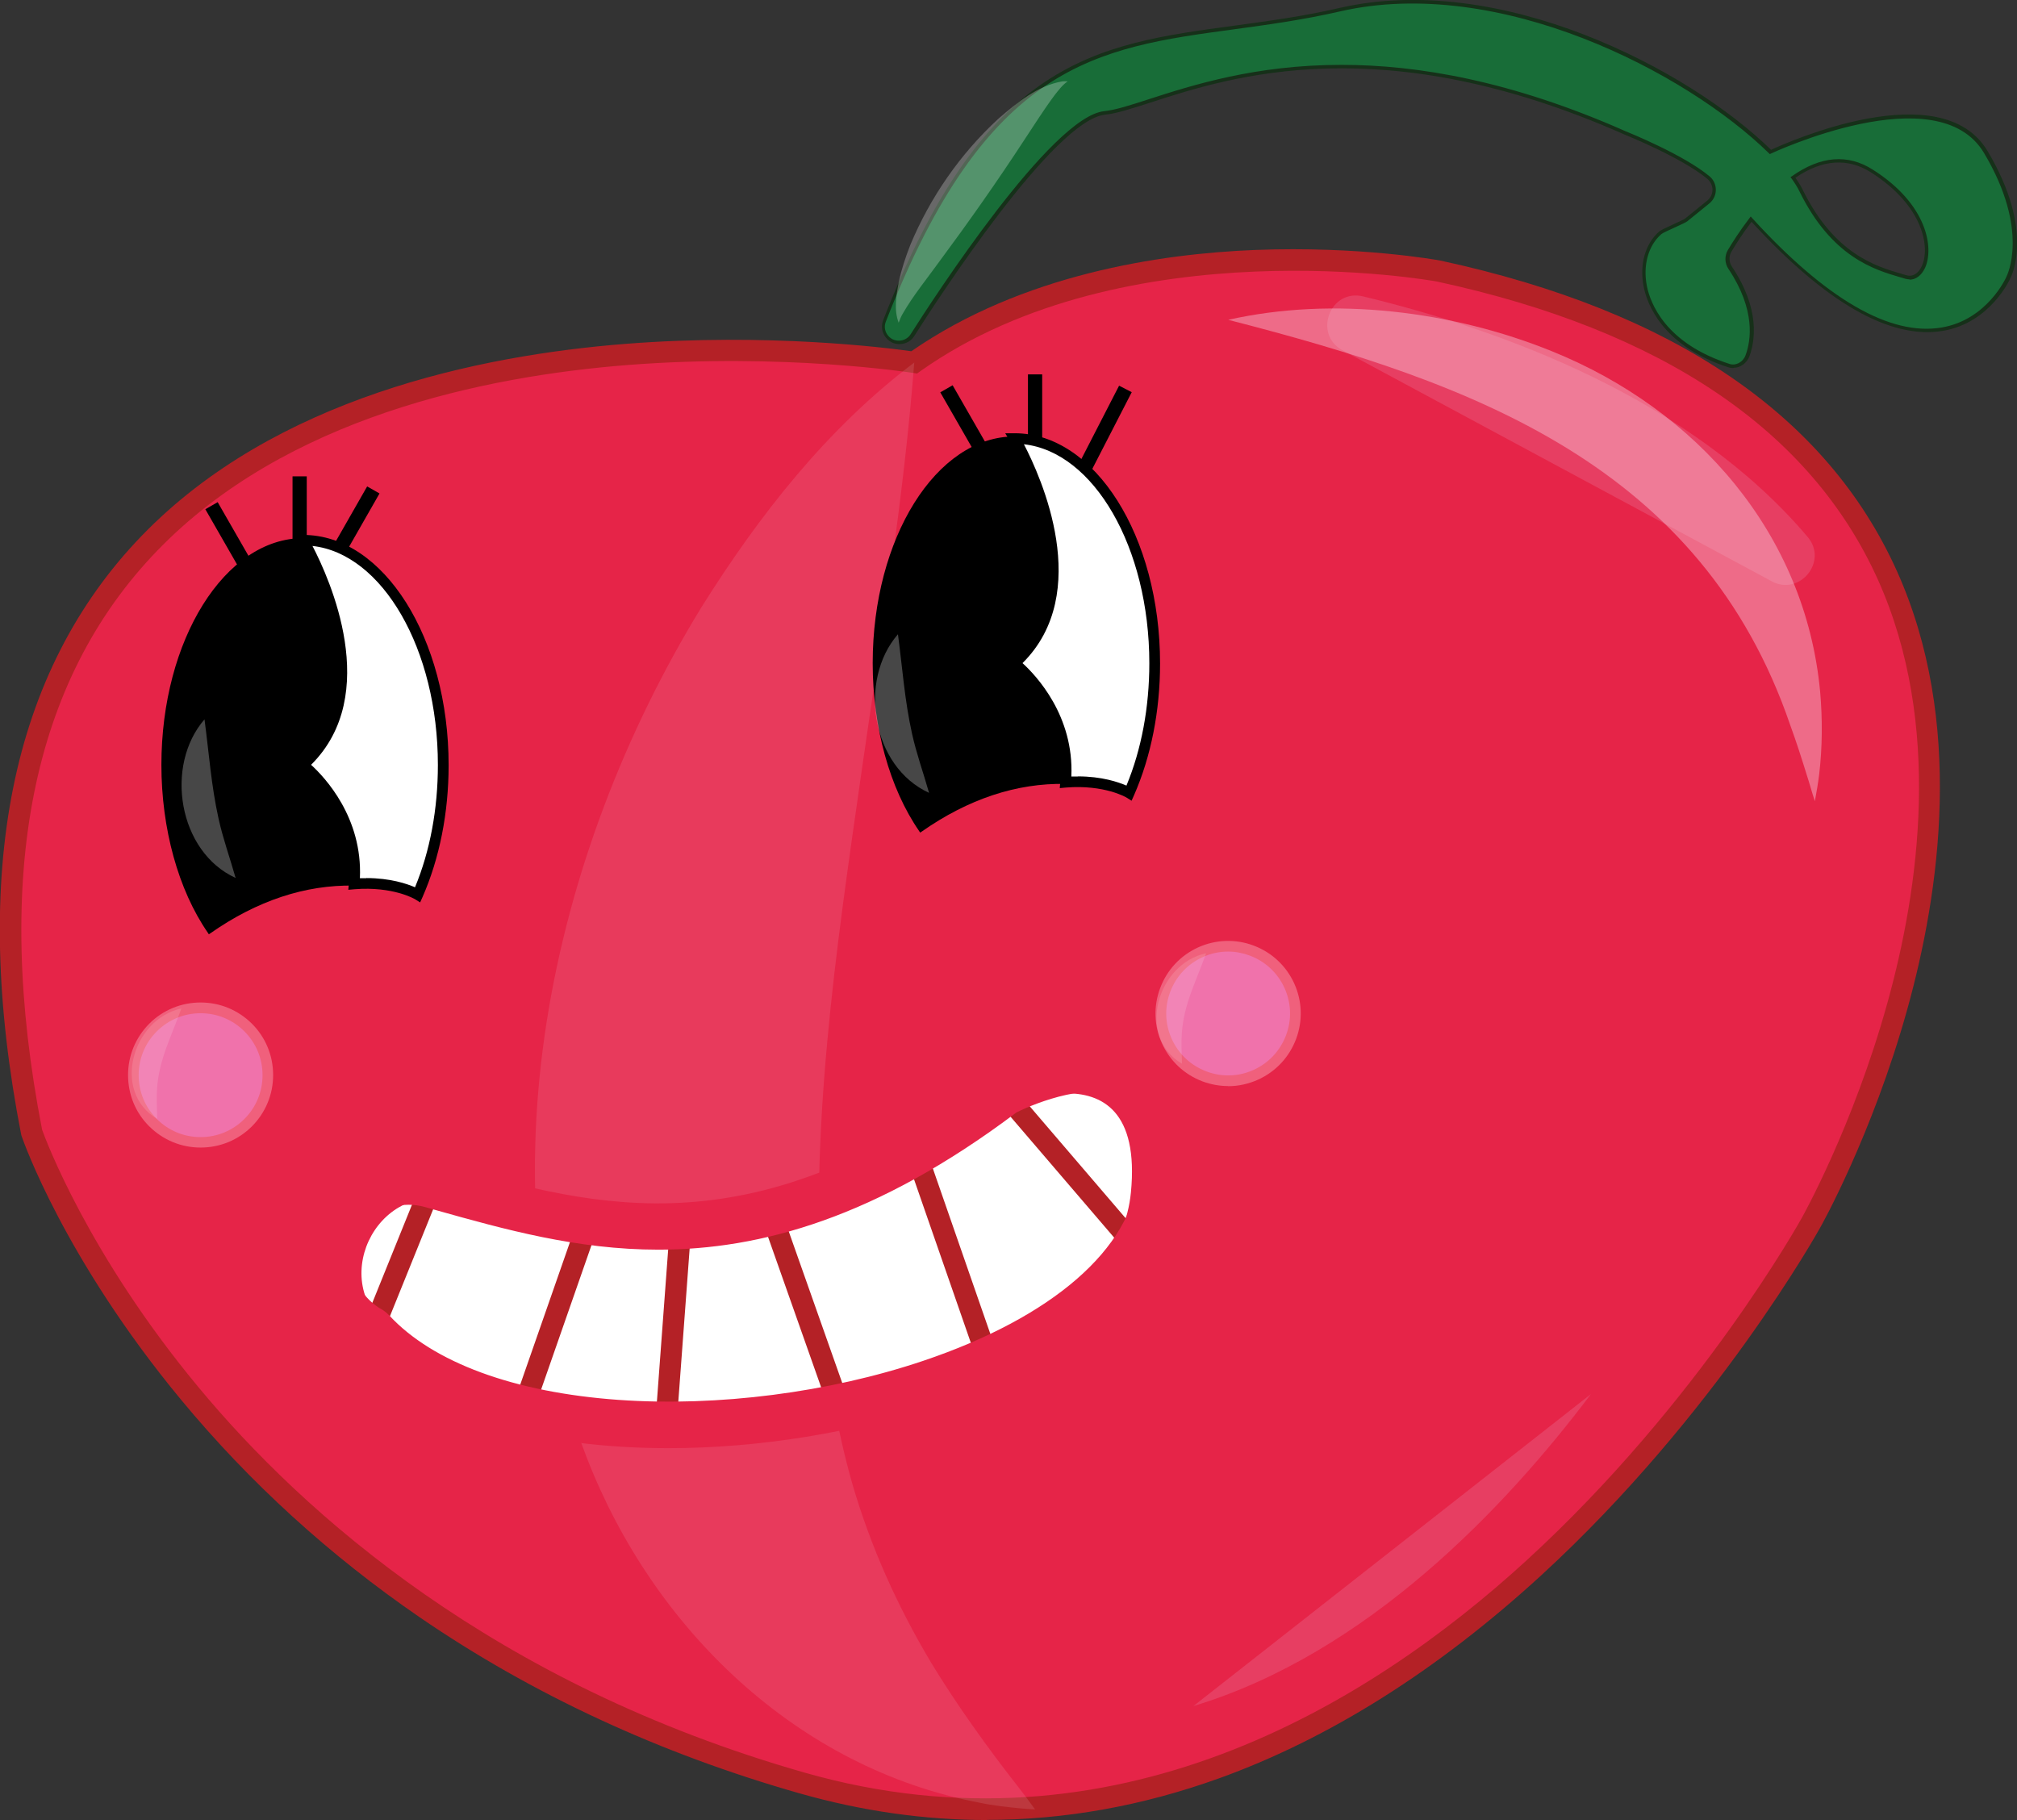 <?xml version="1.0" encoding="UTF-8"?>
<svg id="Layer_1" data-name="Layer 1" xmlns="http://www.w3.org/2000/svg" viewBox="0 0 144.59 130.48">
  <rect x="0" y="0" width="144.59" height="130.48" fill="#333333" stroke="none"/>
  <defs>
    <style>
      .cls-1, .cls-2, .cls-3, .cls-4 {
        fill: #fff;
      }

      .cls-5 {
        fill: #e62448;
      }

      .cls-6 {
        opacity: .41;
      }

      .cls-6, .cls-7 {
        fill: #f9d2e3;
      }

      .cls-2 {
        opacity: .26;
      }

      .cls-8 {
        fill: #f072ab;
      }

      .cls-9 {
        fill: #163019;
      }

      .cls-10 {
        fill: #b42126;
      }

      .cls-11 {
        fill: #ed2e72;
      }

      .cls-7, .cls-3 {
        opacity: .13;
      }

      .cls-12 {
        fill: #ec8cb2;
        opacity: .25;
      }

      .cls-4 {
        opacity: .28;
      }

      .cls-13 {
        fill: #f0607c;
      }

      .cls-14 {
        fill: #186d38;
      }
    </style>
  </defs>
  <g id="chucklin_cherry.svg">
    <g>
      <path class="cls-5" d="m65.54,25.98S-10.87,13.81,2.29,81.2c0,0,11.71,34.23,55.22,46.62,43.51,12.4,72.33-40.16,72.33-40.16,0,0,31.49-55.68-26.7-68.23,0,0-22.41-4.18-37.6,6.54Z"/>
      <path class="cls-10" d="m70.76,130.48c-4.48,0-8.98-.64-13.47-1.92-10-2.85-19.16-7.1-27.21-12.62-6.44-4.42-12.2-9.67-17.1-15.59-8.36-10.1-11.31-18.55-11.43-18.9l-.03-.1c-3.66-18.76-.76-33.2,8.63-42.93,9.55-9.89,24.15-12.94,34.71-13.77,10.23-.8,18.77.29,20.47.53,7.95-5.5,17.78-6.99,24.65-7.26,7.5-.29,13.04.72,13.27.76,16.72,3.61,27.72,11.1,32.74,22.28,4.84,10.78,3.07,23.01.74,31.38-2.51,9.03-6.22,15.63-6.26,15.69-.07.12-7.41,13.37-20,24.92-7.42,6.8-15.18,11.69-23.08,14.54-5.5,1.98-11.07,2.98-16.66,2.98ZM3.02,81c.25.69,3.3,8.92,11.19,18.43,7.56,9.12,21.25,21.32,43.5,27.66,22.12,6.3,40.34-4.8,51.73-15.23,12.42-11.37,19.66-24.43,19.73-24.56.04-.07,3.67-6.54,6.13-15.4,2.26-8.12,3.97-19.97-.67-30.32-4.81-10.71-15.45-17.91-31.64-21.4-.2-.04-22.26-3.99-37,6.42l-.25.18-.31-.05c-.09-.01-9.24-1.44-20.46-.56-10.29.81-24.49,3.77-33.7,13.31C2.25,48.82-.52,62.79,3.02,81Z"/>
    </g>
    <path class="cls-12" d="m127,41.67l-30.75-16.55c-2.15-1.16-.9-4.44,1.47-3.87,9.94,2.4,23.46,7.32,31.86,17.24,1.49,1.75-.56,4.27-2.59,3.18Z"/>
    <path class="cls-12" d="m114.05,99.94c-6.15,8.16-16.05,18.6-28.5,22.37"/>
    <g>
      <line class="cls-11" x1="67.84" y1="27.88" x2="70.18" y2="31.95"/>
      <rect x="68.5" y="27.57" width="1.02" height="4.7" transform="translate(-5.73 38.31) rotate(-29.85)"/>
    </g>
    <g>
      <line class="cls-11" x1="26.75" y1="35.13" x2="24.38" y2="39.28"/>
      <rect x="23.18" y="36.7" width="4.79" height="1.02" transform="translate(-19.42 40.96) rotate(-60.27)"/>
    </g>
    <path class="cls-7" d="m65.54,25.98c-.75,9.76-2.38,19.57-3.76,29.21-1.86,12.96-3.8,25.99-2.83,38.97.35,4.13,1.01,8.22,2.15,12.22,1.31,4.49,3.2,8.71,5.63,12.79,1.88,3.09,4.04,6.1,6.28,8.96.24.3.94,1.23,1.19,1.59-.34-.01-.66-.05-1-.07-.93-.09-2.05-.21-2.97-.41-13.09-2.48-23.37-12.46-28.14-24.67-7.75-19.98-2.71-43.23,8.19-61.03,4.14-6.6,8.99-12.81,15.26-17.55h0Z"/>
    <g>
      <path class="cls-1" d="m32.61,86.1c10.18,2.85,21.45,6.4,38-6.11,0,0,11.59-6.11,10.46,5.5-1.55,15.8-41.22,22.36-52.38,10.32-.12-.13-.3-.2-.44-.29-4.94-3.32-1.37-11.02,4.36-9.41Z"/>
      <g>
        <line class="cls-5" x1="30.93" y1="84.95" x2="26.69" y2="95.44"/>
        <rect class="cls-10" x="23.15" y="89.43" width="11.31" height="1.53" transform="translate(-65.61 83.11) rotate(-67.99)"/>
      </g>
      <g>
        <line class="cls-5" x1="42.19" y1="87.57" x2="37.5" y2="101.02"/>
        <rect class="cls-10" x="32.72" y="93.53" width="14.24" height="1.53" transform="translate(-62.32 100.86) rotate(-70.77)"/>
      </g>
      <g>
        <line class="cls-5" x1="65.71" y1="82.76" x2="70.88" y2="97.63"/>
        <rect class="cls-10" x="67.53" y="82.32" width="1.53" height="15.75" transform="translate(-25.82 27.41) rotate(-19.16)"/>
      </g>
      <g>
        <line class="cls-5" x1="71.98" y1="78.35" x2="81.43" y2="89.38"/>
        <rect class="cls-10" x="75.94" y="76.6" width="1.53" height="14.53" transform="translate(-36.11 70.08) rotate(-40.59)"/>
      </g>
      <g>
        <line class="cls-5" x1="48.79" y1="87.88" x2="47.73" y2="102.14"/>
        <rect class="cls-10" x="41.11" y="94.25" width="14.31" height="1.53" transform="translate(-50.06 136.12) rotate(-85.76)"/>
      </g>
      <g>
        <line class="cls-5" x1="55.25" y1="86.91" x2="60.18" y2="100.88"/>
        <rect class="cls-10" x="56.95" y="86.48" width="1.53" height="14.83" transform="translate(-27.96 24.57) rotate(-19.44)"/>
      </g>
      <path class="cls-5" d="m47.91,103.82c-9.1,0-17.63-2.16-22.35-7.16-.1-.05-.19-.11-.28-.17-3.57-2.4-3.85-6.32-2.55-9.14,1.54-3.34,5.09-4.99,8.63-4l.74.21c10.83,3.04,22.04,6.18,38.86-6.54l.11-.08.12-.06c.7-.37,6.99-3.54,10.98-.86,2.22,1.49,3.14,4.33,2.74,8.43-.66,6.77-7.11,12.69-17.69,16.25-5.92,1.99-12.77,3.12-19.31,3.12Zm-18.64-17.45c-1.77,0-2.98,1.18-3.52,2.37-.66,1.43-.69,3.6,1.39,5,0,0,.03.02.05.03.17.09.45.25.72.54,3.12,3.37,8.96,5.52,16.44,6.05,7.1.5,15.06-.52,21.83-2.8,9.29-3.13,14.92-8.03,15.45-13.44.19-1.92.12-4.41-1.28-5.35-1.95-1.31-6.03.25-7.48.98-10.04,7.56-18.36,9.84-25.67,9.84-5.85,0-11.06-1.46-15.97-2.84l-.74-.21c-.43-.12-.83-.17-1.21-.17Z"/>
    </g>
    <g>
      <path class="cls-1" d="m82.77,47.55c0,3.46-.68,6.66-1.83,9.29,0,0-1.61-1-4.55-.77.49-5.29-3.66-8.52-3.66-8.52,6.29-5.68,0-16.12,0-16.12,5.54,0,10.04,7.22,10.04,16.12Z"/>
      <path d="m81.11,57.4l-.37-.23s-1.56-.93-4.32-.71l-.45.04.04-.45c.46-5.01-3.47-8.16-3.51-8.19l-.36-.28.34-.3c5.98-5.4-.01-15.54-.07-15.64l-.35-.58h.68c5.75,0,10.42,7.4,10.42,16.51,0,3.4-.65,6.67-1.87,9.45l-.18.4Zm-3.85-1.74c1.73,0,2.91.41,3.49.66,1.08-2.6,1.64-5.62,1.64-8.77,0-8.31-3.98-15.14-8.99-15.7,1.21,2.32,4.99,10.64-.1,15.69.98.89,3.7,3.78,3.5,8.13.16,0,.31,0,.46,0Z"/>
    </g>
    <g>
      <path d="m76.38,56.07c-4.1-.08-7.64,1.52-10.39,3.44-2.03-2.95-3.31-7.22-3.31-11.96,0-8.9,4.5-16.12,10.04-16.12,0,0,6.29,10.44,0,16.12,0,0,4.14,3.23,3.66,8.52Z"/>
      <path d="m65.96,59.69l-.07-.11c-2.12-3.07-3.33-7.46-3.33-12.04,0-8.96,4.56-16.25,10.17-16.25h.07l.04.06c.06.1,6.2,10.48.08,16.19.67.58,4.03,3.74,3.59,8.54v.12s-.13,0-.13,0c-3.5-.07-6.97,1.08-10.31,3.42l-.11.07Zm6.69-28.14c-5.43.06-9.84,7.21-9.84,16,0,4.47,1.17,8.76,3.21,11.79,3.32-2.29,6.76-3.43,10.24-3.39.4-5.09-3.58-8.26-3.62-8.29l-.12-.09.11-.1c5.89-5.32.51-15.03.01-15.9Z"/>
    </g>
    <g>
      <path class="cls-1" d="m31.77,54.84c0,3.46-.68,6.66-1.83,9.29,0,0-1.61-1-4.55-.77.49-5.29-3.66-8.52-3.66-8.52,6.29-5.68,0-16.12,0-16.12,5.54,0,10.04,7.22,10.04,16.12Z"/>
      <path d="m30.11,64.69l-.37-.23s-1.56-.93-4.32-.71l-.45.04.04-.45c.46-5.01-3.47-8.16-3.51-8.19l-.36-.28.34-.3c5.98-5.4-.01-15.54-.07-15.64l-.35-.58h.68c5.75,0,10.42,7.4,10.42,16.51,0,3.4-.65,6.67-1.87,9.45l-.18.4Zm-3.85-1.74c1.73,0,2.91.41,3.49.66,1.08-2.6,1.64-5.62,1.64-8.77,0-8.31-3.98-15.14-8.99-15.7,1.21,2.32,4.99,10.64-.1,15.69.98.89,3.7,3.78,3.5,8.13.16,0,.31,0,.46,0Z"/>
    </g>
    <g>
      <path d="m25.39,63.36c-4.1-.08-7.64,1.52-10.39,3.44-2.03-2.95-3.31-7.22-3.31-11.96,0-8.9,4.5-16.12,10.04-16.12,0,0,6.29,10.44,0,16.12,0,0,4.14,3.23,3.66,8.52Z"/>
      <path d="m14.97,66.98l-.07-.11c-2.12-3.07-3.33-7.46-3.33-12.04,0-8.96,4.56-16.25,10.17-16.25h.07l.04.06c.06.1,6.2,10.48.08,16.19.67.58,4.03,3.74,3.59,8.54v.12s-.13,0-.13,0c-3.5-.07-6.97,1.08-10.31,3.42l-.11.07Zm6.69-28.14c-5.43.06-9.84,7.21-9.84,16,0,4.47,1.17,8.76,3.21,11.79,3.32-2.29,6.77-3.43,10.24-3.39.4-5.09-3.58-8.26-3.62-8.29l-.12-.09.11-.1c5.89-5.32.51-15.03.01-15.9Z"/>
    </g>
    <g>
      <circle class="cls-8" cx="14.38" cy="77.08" r="4.82"/>
      <path class="cls-13" d="m14.38,82.27c-1.39,0-2.69-.54-3.68-1.52s-1.52-2.29-1.52-3.68.54-2.69,1.52-3.68c.98-.98,2.29-1.52,3.68-1.52s2.69.54,3.68,1.52c.98.98,1.52,2.29,1.52,3.68s-.54,2.69-1.52,3.68h0c-.98.98-2.29,1.52-3.68,1.52Zm0-9.63c-1.18,0-2.3.46-3.14,1.3-.84.84-1.3,1.95-1.3,3.14s.46,2.3,1.3,3.14c.84.84,1.95,1.3,3.14,1.3s2.3-.46,3.14-1.3h0c.84-.84,1.3-1.95,1.3-3.14s-.46-2.3-1.3-3.14-1.95-1.3-3.14-1.3Z"/>
    </g>
    <g>
      <circle class="cls-8" cx="88.04" cy="72.66" r="4.82"/>
      <path class="cls-13" d="m88.04,77.86c-.62,0-1.23-.11-1.83-.33-1.3-.49-2.33-1.45-2.91-2.72s-.62-2.68-.13-3.98,1.45-2.33,2.72-2.91c1.26-.57,2.68-.62,3.98-.13,1.3.49,2.33,1.45,2.91,2.72.57,1.26.62,2.68.13,3.98s-1.45,2.33-2.72,2.91c-.69.31-1.42.47-2.15.47Zm0-9.64c-.62,0-1.25.13-1.83.4-1.08.49-1.9,1.37-2.32,2.48-.42,1.11-.38,2.31.11,3.39.49,1.08,1.37,1.9,2.48,2.32,1.11.42,2.31.38,3.39-.11h0c1.08-.49,1.9-1.37,2.32-2.48.42-1.11.38-2.31-.11-3.39s-1.37-1.9-2.48-2.32c-.51-.19-1.03-.29-1.56-.29Z"/>
    </g>
    <rect x="76" y="30.22" width="6.42" height="1.02" transform="translate(15.66 87.13) rotate(-62.79)"/>
    <rect x="73.69" y="26.84" width="1.02" height="4.7"/>
    <path class="cls-3" d="m13,72.3c-.71,2.01-1.6,3.64-1.74,5.73-.05.64-.01,1.34.01,2.19-3.31-1.96-1.76-7.18,1.73-7.92h0Z"/>
    <path class="cls-3" d="m86.46,68.34c-.71,2.01-1.6,3.64-1.74,5.73-.05.64-.01,1.34.01,2.19-3.31-1.96-1.76-7.18,1.73-7.92h0Z"/>
    <path class="cls-6" d="m88.04,22.93c7.53-1.7,16.1-.64,23.23,2.26,10.36,4.19,18.16,13.06,19.21,24.42.17,1.96.16,3.95-.07,5.9-.08.65-.19,1.29-.31,1.93-.21-.62-.37-1.24-.57-1.85-.37-1.19-.76-2.42-1.19-3.59-6.36-18.61-22.71-24.56-40.29-29.07h0Z"/>
    <g>
      <path class="cls-14" d="m142.36,10.9c-3.41-5.72-15.44,0-15.44,0-5.51-5.41-19.15-12.9-30.87-10.2-13.59,3.13-23.63-.83-32.63,22.32-.33.84.41,1.7,1.29,1.51.29-.06.55-.24.71-.5,1.56-2.46,10.05-15.56,13.79-15.93,4.13-.41,15.79-8.08,37.26,1.42,0,0,4.14,1.66,6.01,3.22.55.46.54,1.29-.01,1.74l-1.58,1.28c-.2.16-1.66.75-1.85.92-2.26,1.95-1.61,7.43,4.93,9.53.54.17,1.12-.17,1.31-.7.42-1.13.74-3.35-1.24-6.32-.24-.36-.26-.83-.03-1.21.33-.55.86-1.38,1.54-2.28,13.74,15.06,18.44,4.18,18.44,4.18,0,0,1.79-3.28-1.62-9Zm-5.75,8.96c-1.79-.54-5.05-1.22-7.5-6.19-.14-.3-.34-.61-.58-.95,1.68-1.19,3.65-1.73,5.65-.47,5.41,3.41,4.23,8.15,2.43,7.61Z"/>
      <path class="cls-9" d="m124.25,26.39c-.11,0-.22-.02-.33-.05-4.75-1.53-5.84-4.54-6.09-5.77-.32-1.59.11-3.11,1.12-3.98.11-.09.44-.25.99-.5.35-.16.79-.36.87-.43l1.58-1.28c.23-.19.37-.47.37-.77,0-.3-.13-.58-.36-.78-1.83-1.53-5.93-3.18-5.98-3.2-17.31-7.66-28.13-4.16-33.94-2.28-1.37.44-2.45.79-3.25.87-3.67.36-12.05,13.28-13.69,15.87-.18.29-.46.48-.79.55-.46.1-.92-.05-1.22-.41-.31-.36-.39-.83-.22-1.27,7.28-18.7,15.17-19.77,25.17-21.12,2.41-.33,4.91-.66,7.55-1.27,11.46-2.64,24.95,4.34,30.93,10.17,1.15-.53,12.2-5.48,15.52.09h0c3.41,5.72,1.7,8.99,1.63,9.12,0,.02-1.42,3.2-4.84,3.77-3.76.63-8.37-2-13.71-7.82-.64.84-1.14,1.63-1.44,2.14-.2.33-.18.75.03,1.07,2.04,3.05,1.66,5.34,1.26,6.43-.19.5-.66.83-1.14.83Zm-28.07-21.74c5.45,0,12.17,1.14,20.33,4.75.17.07,4.17,1.68,6.04,3.24.29.24.45.6.45.97,0,.38-.17.73-.46.97l-1.58,1.28c-.1.08-.42.23-.93.46-.37.17-.84.38-.93.46-.94.81-1.34,2.24-1.04,3.74.24,1.18,1.29,4.08,5.92,5.57.46.15.97-.13,1.15-.62.39-1.05.74-3.25-1.23-6.2-.27-.4-.28-.93-.04-1.34.33-.55.86-1.39,1.55-2.29l.09-.12.1.11c5.32,5.83,9.89,8.47,13.58,7.85,3.28-.55,4.64-3.6,4.65-3.64.02-.04,1.72-3.3-1.61-8.88h0c-3.32-5.56-15.15,0-15.27.05l-.08.04-.06-.06c-5.91-5.8-19.36-12.79-30.76-10.17-2.66.61-5.16.95-7.58,1.28-9.91,1.34-17.74,2.4-24.97,20.96-.14.35-.07.73.17,1.01.24.29.61.41.98.33.26-.06.49-.21.63-.44,1.65-2.6,10.1-15.62,13.88-15.99.78-.08,1.85-.42,3.2-.86,3.1-1,7.63-2.46,13.79-2.46Zm40.71,15.38c-.1,0-.21-.02-.32-.05h0c-.11-.03-.22-.07-.34-.1-1.84-.54-4.91-1.43-7.23-6.15-.14-.29-.33-.6-.57-.93l-.08-.1.11-.07c2.05-1.45,4-1.61,5.79-.47,3.94,2.49,4.39,5.64,3.75,7.04-.25.54-.66.85-1.11.85Zm-8.18-7.28c.21.3.39.59.52.86,2.27,4.62,5.28,5.49,7.08,6.02.12.03.23.07.34.1h0c.45.14.87-.11,1.12-.66.6-1.32.14-4.31-3.66-6.72-1.67-1.05-3.48-.92-5.4.39Z"/>
    </g>
    <path class="cls-2" d="m64.42,23.13c-.35-.91-.17-1.95,0-2.88.2-.94.5-1.83.84-2.7,1.44-3.44,3.57-6.51,6.31-9.04,1.32-1.14,2.82-2.38,4.6-2.68.12-.01.25,0,.37,0-.39.27-.65.63-.93.98-.79,1.06-1.49,2.18-2.22,3.28-1.92,2.94-3.94,5.81-6.03,8.63-.9,1.25-1.89,2.45-2.66,3.79-.09.15-.22.45-.28.63h0Z"/>
    <path class="cls-4" d="m14.66,51.57c.33,2.5.48,4.74,1.01,7.13.33,1.48.77,2.66,1.22,4.24-4.11-1.87-5.11-8.05-2.23-11.37h0Z"/>
    <path class="cls-4" d="m64.37,45.47c.33,2.5.48,4.74,1.01,7.13.33,1.48.77,2.66,1.22,4.24-4.11-1.87-5.11-8.05-2.23-11.37h0Z"/>
    <g>
      <line class="cls-11" x1="15.16" y1="36.26" x2="17.5" y2="40.33"/>
      <rect x="15.82" y="35.94" width="1.02" height="4.7" transform="translate(-16.89 13.21) rotate(-29.85)"/>
    </g>
    <rect x="20.97" y="34.15" width="1.02" height="4.7"/>
  </g>
</svg>